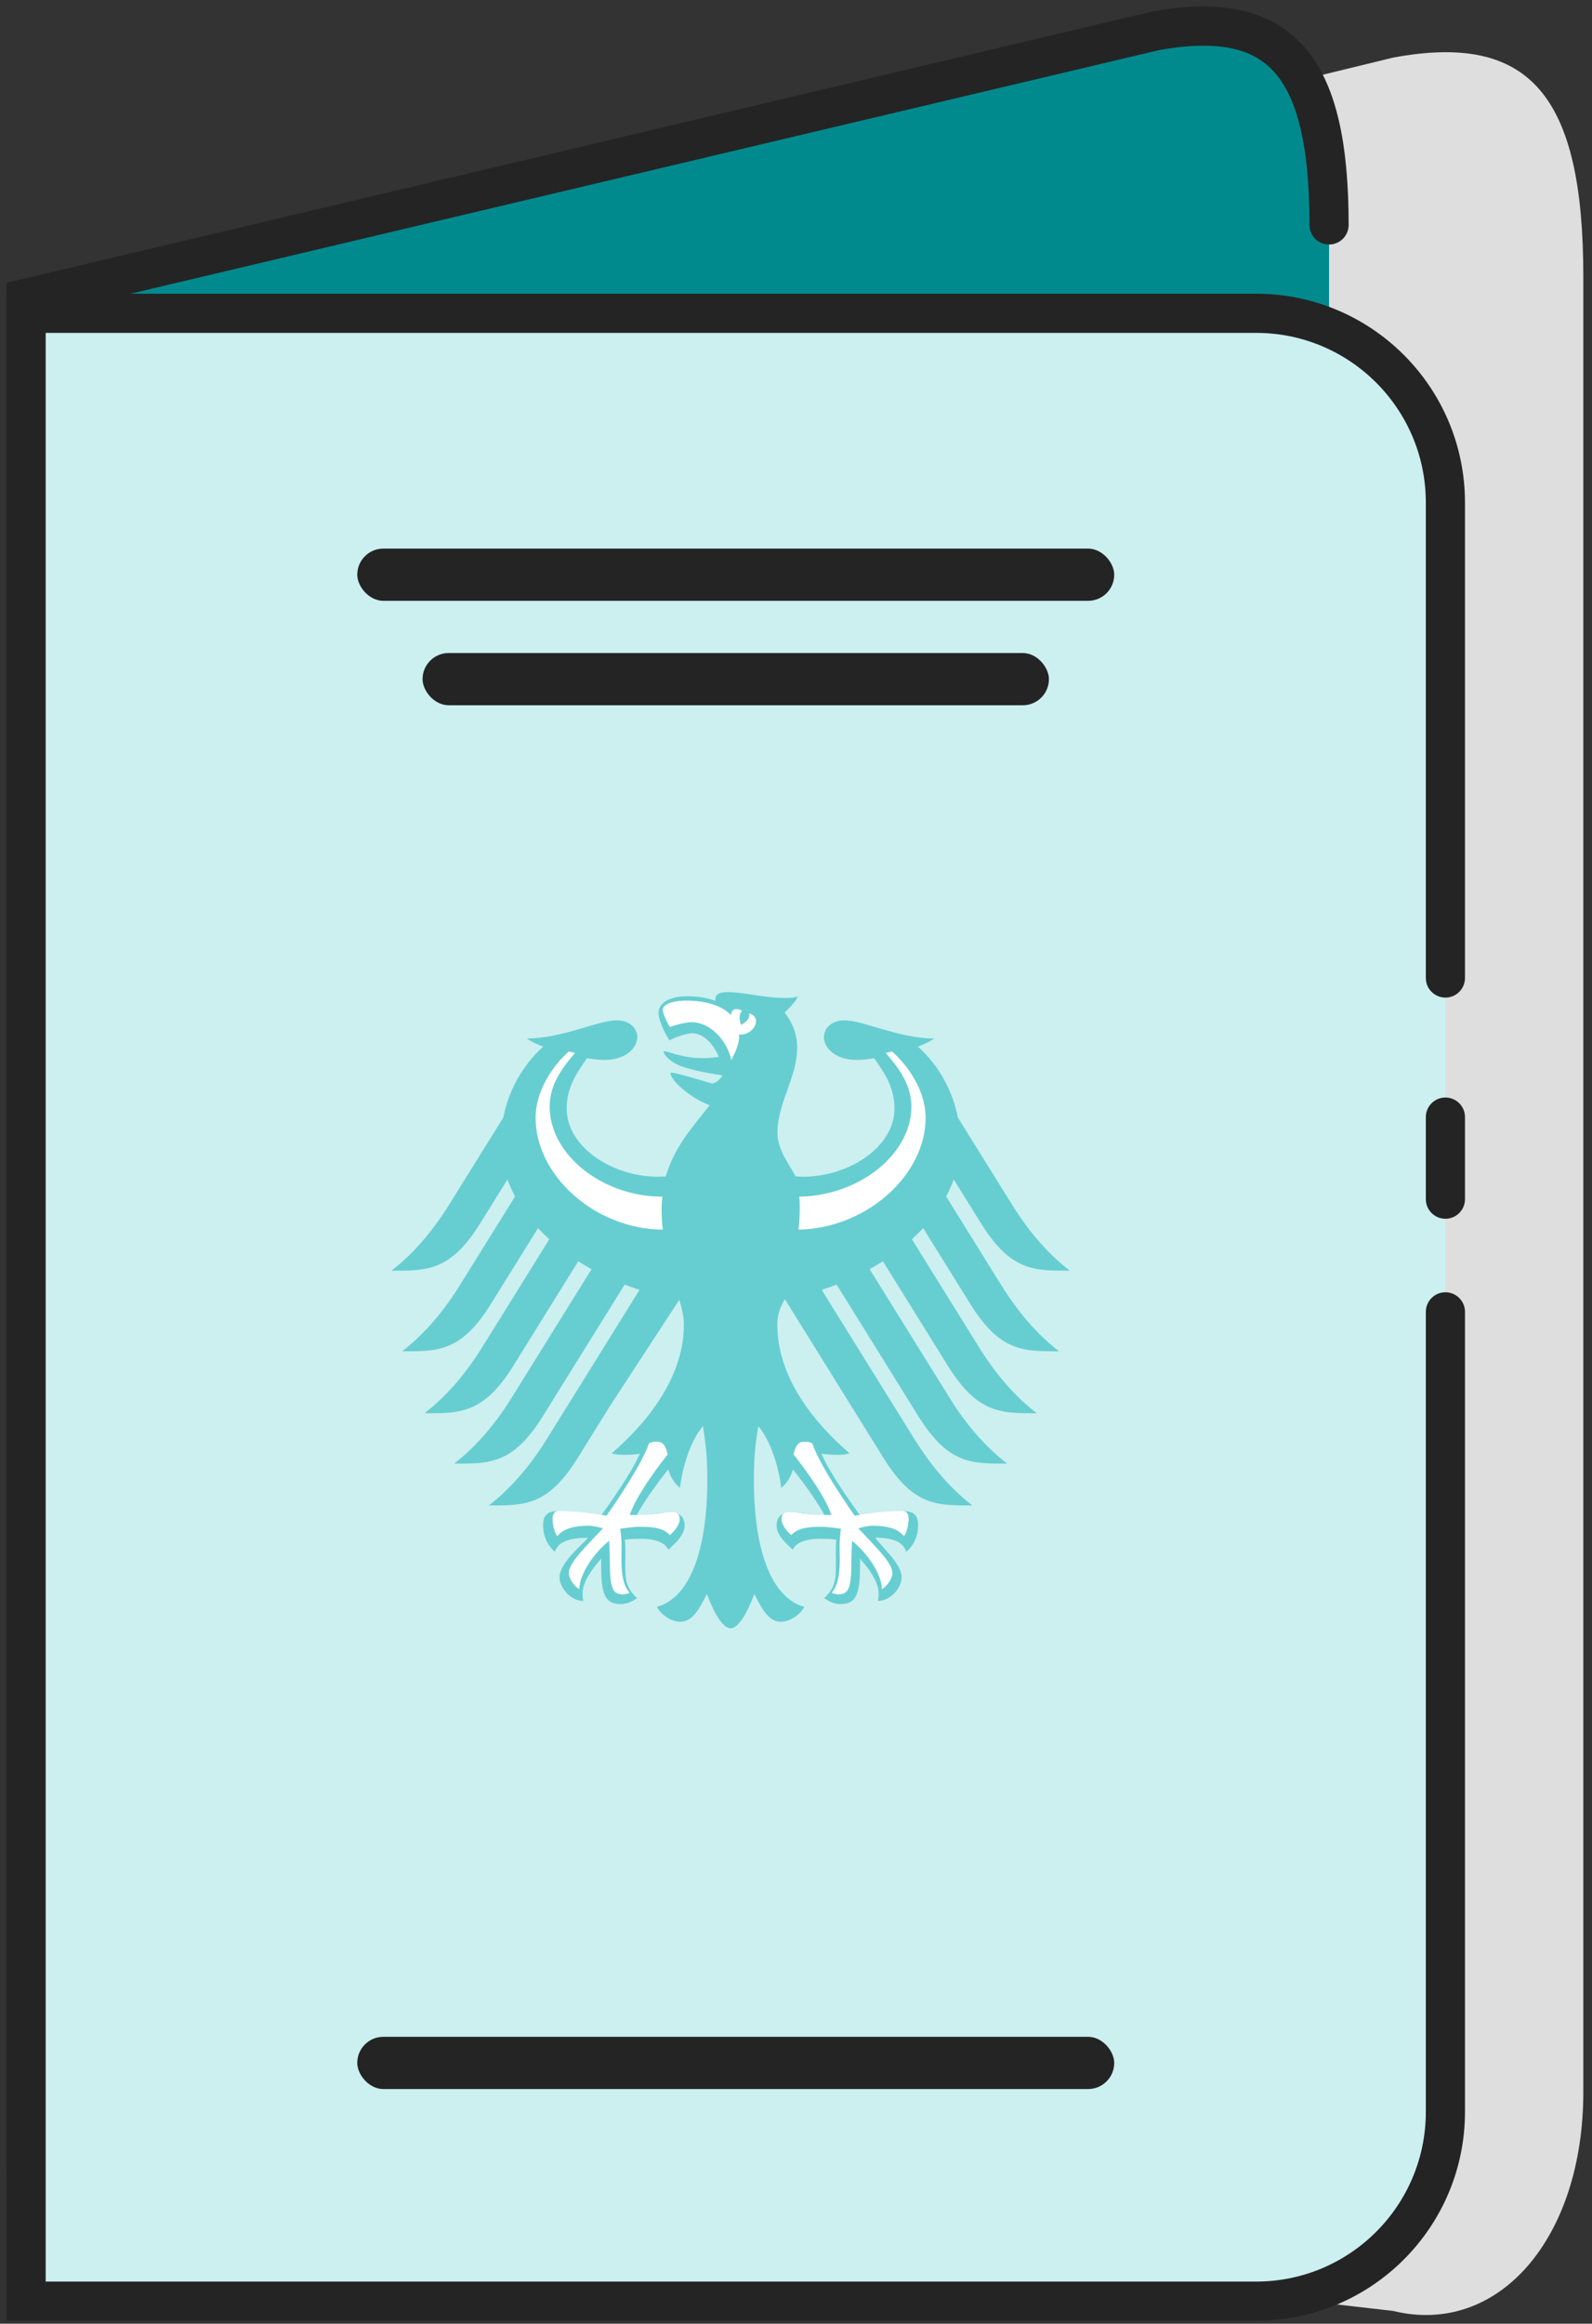 <?xml version="1.0" encoding="UTF-8"?>
<svg width="61px" height="89px" viewBox="0 0 61 89" version="1.1" xmlns="http://www.w3.org/2000/svg" xmlns:xlink="http://www.w3.org/1999/xlink">
    <rect x="0" y="0" width="61" height="89" fill="#333333" stroke="none"/>
    <title>icon_passport_hp</title>
    <g id="01_Design" stroke="none" stroke-width="1" fill="none" fill-rule="evenodd">
        <g id="01_all-services" transform="translate(-454, -332)">
            <g id="reisepass_beantragen" transform="translate(378, 293)">
                <g id="icon_passport_hp" transform="translate(77, 40)">
                    <path d="M59.667,48.985 L59.667,79.133 C59.667,84.741 56.403,88.492 52.378,87.511 L5,82.057 L5,12.752 L52.378,1.206 C57.607,0.236 59.667,2.633 59.667,9.584" id="Path" fill="#DEDEDE"></path>
                    <path d="M49.925,46.119 L49.925,74.048 C49.925,79.023 46.945,82.351 43.268,81.48 L0,81.373 L0,10.426 L43.268,0.183 C48.044,-0.678 49.925,1.449 49.925,7.615" id="Path" stroke="#242424" stroke-width="1.5" fill="#008A8E" stroke-linecap="round"></path>
                    <line x1="49.925" y1="36.951" x2="49.925" y2="40.855" id="Path" stroke="#242424" stroke-width="1.5" fill="#D4D2D2" stroke-linecap="round"></line>
                    <path d="M54.383,49.245 L54.383,79.885 C54.383,83.889 51.136,87.136 47.132,87.136 L0,87.136 L0,11 L47.132,11 C51.136,11 54.383,14.246 54.383,18.251 L54.383,31.019 L54.383,36.458" id="Path" stroke="#242424" stroke-width="1.5" fill="#CCEFF0" stroke-linecap="round"></path>
                    <g id="Bundesadler_Bundesorgane" transform="translate(14, 37)">
                        <path d="M21.592,15.867 C21.991,16.46 22.653,17.337 23.59,18.058 C22.244,18.058 21.351,18.09 20.212,16.28 L19.956,15.867 L17.055,11.201 C16.868,11.273 16.678,11.34 16.485,11.404 L19.26,15.867 L20.054,17.144 C20.402,17.702 21.147,18.806 22.255,19.66 C20.91,19.66 20.017,19.691 18.878,17.881 L17.626,15.867 L15.075,11.762 C14.856,12.114 14.784,12.423 14.784,12.731 C14.784,13.865 15.22,14.923 15.888,15.867 C16.352,16.522 16.928,17.124 17.545,17.661 C17.45,17.704 17.282,17.72 17.126,17.72 C16.816,17.72 16.614,17.702 16.474,17.678 C16.823,18.475 17.573,19.504 17.951,20.038 C18.444,19.949 19.161,19.879 19.632,19.879 C20.123,19.879 20.178,20.168 20.178,20.425 C20.178,20.874 19.97,21.234 19.726,21.434 C19.636,21.2 19.452,20.895 18.544,20.895 C18.718,21.196 19.549,21.872 19.549,22.416 C19.549,22.776 19.157,23.316 18.638,23.316 C18.669,23.2 18.665,23.092 18.665,23.013 C18.665,22.573 18.277,22.058 17.949,21.698 C17.959,21.805 17.954,21.794 17.954,21.918 C17.954,22.96 17.86,23.438 17.202,23.438 C16.88,23.438 16.657,23.26 16.581,23.208 C17.007,22.811 17.029,22.502 17.029,21.917 L17.026,21.411 C17.025,21.279 17.027,21.102 17.048,20.973 C16.812,20.94 16.718,20.941 16.536,20.941 C16.536,20.941 15.601,20.866 15.376,21.356 C15.124,21.121 14.755,20.792 14.755,20.427 C14.755,20.187 14.868,19.914 15.349,19.914 C15.532,19.914 16.105,20.026 16.585,20.026 C16.456,19.738 15.881,18.895 15.385,18.282 C15.31,18.52 15.193,18.778 14.932,18.986 C14.896,18.594 14.666,17.35 14.054,16.622 C13.983,17.113 13.886,17.617 13.886,18.681 C13.886,21.269 14.506,23.179 15.82,23.546 C15.649,23.846 15.287,24.114 14.912,24.114 C14.431,24.114 14.169,23.566 13.902,23.051 C13.763,23.433 13.379,24.364 12.994,24.364 C12.609,24.364 12.224,23.433 12.087,23.051 C11.819,23.566 11.557,24.114 11.076,24.114 C10.701,24.114 10.339,23.846 10.168,23.546 C11.483,23.179 12.102,21.269 12.102,18.681 C12.102,17.617 12.006,17.113 11.935,16.622 C11.322,17.35 11.092,18.594 11.057,18.986 C10.796,18.778 10.679,18.52 10.603,18.282 C10.106,18.895 9.533,19.738 9.403,20.026 C9.883,20.026 10.457,19.914 10.639,19.914 C11.12,19.914 11.233,20.187 11.233,20.427 C11.233,20.792 10.865,21.121 10.611,21.356 C10.387,20.866 9.452,20.941 9.452,20.941 C9.271,20.941 9.176,20.94 8.941,20.973 C8.961,21.102 8.964,21.279 8.963,21.411 L8.959,21.917 C8.959,22.502 8.98,22.811 9.409,23.208 C9.33,23.26 9.108,23.438 8.786,23.438 C8.129,23.438 8.034,22.96 8.034,21.918 C8.034,21.794 8.03,21.805 8.039,21.698 C7.712,22.058 7.324,22.573 7.324,23.013 C7.324,23.092 7.32,23.2 7.35,23.316 C6.832,23.316 6.439,22.776 6.439,22.416 C6.439,21.872 7.27,21.196 7.535,20.9 C6.537,20.895 6.352,21.2 6.261,21.434 C6.019,21.234 5.81,20.874 5.81,20.425 C5.81,20.168 5.864,19.879 6.356,19.879 C6.826,19.879 7.544,19.949 8.038,20.038 C8.416,19.504 9.165,18.475 9.515,17.678 C9.374,17.702 9.172,17.72 8.862,17.72 C8.706,17.72 8.539,17.704 8.442,17.661 C9.06,17.124 9.637,16.522 10.1,15.865 C10.767,14.92 11.204,13.865 11.204,12.731 C11.204,12.423 11.132,12.114 11.028,11.784 L8.362,15.867 L7.111,17.881 C5.971,19.691 5.079,19.66 3.732,19.66 C4.842,18.806 5.586,17.702 5.934,17.144 L6.729,15.867 L9.503,11.404 C9.31,11.34 9.12,11.273 8.934,11.201 L6.033,15.867 L5.776,16.28 C4.637,18.09 3.744,18.058 2.399,18.058 C3.335,17.337 3.997,16.46 4.396,15.86 L4.6,15.542 L7.667,10.61 C7.492,10.514 7.322,10.412 7.158,10.307 L4.645,14.35 C4.116,15.191 3.639,15.634 3.146,15.867 C2.578,16.137 1.987,16.129 1.267,16.129 L1.588,15.866 C2.528,15.055 3.15,14.122 3.47,13.611 L6.047,9.465 C5.895,9.326 5.751,9.185 5.615,9.039 L3.788,11.977 C2.65,13.789 1.757,13.756 0.411,13.756 C1.529,12.893 2.26,11.804 2.613,11.237 L4.735,7.825 C4.621,7.613 4.524,7.396 4.444,7.174 L3.378,8.89 C2.239,10.701 1.346,10.668 0,10.668 C1.114,9.811 1.852,8.712 2.203,8.151 L4.284,4.805 C4.486,3.77 5.019,2.804 5.814,2.086 C5.547,1.984 5.324,1.877 5.19,1.775 C6.55,1.775 7.895,1.081 8.637,1.081 C9.114,1.081 9.421,1.367 9.421,1.747 C9.388,2.168 8.957,2.596 8.16,2.596 C7.979,2.596 7.748,2.572 7.494,2.531 C7.062,3.136 6.713,3.683 6.713,4.462 C6.713,5.927 8.457,7.07 10.216,7.07 L10.51,7.058 C10.859,5.871 11.6,5.093 12.193,4.332 C11.483,4.072 10.69,3.394 10.69,3.087 C10.78,3.035 12.142,3.464 12.282,3.501 C12.539,3.452 12.677,3.209 12.677,3.185 C12.532,3.16 11.678,3.05 11.095,2.835 C10.651,2.672 10.426,2.377 10.426,2.265 C10.569,2.242 11.108,2.527 11.902,2.527 C12.195,2.527 12.252,2.515 12.543,2.479 C12.339,1.988 11.954,1.575 11.521,1.575 C11.348,1.575 10.967,1.683 10.649,1.845 C10.427,1.498 10.233,1.044 10.233,0.795 C10.233,0.5 10.522,0.157 11.336,0.157 C11.564,0.157 11.777,0.176 11.974,0.214 C12.134,0.244 12.267,0.281 12.41,0.336 C12.393,0.12 12.496,0 12.877,0 C13.548,0 14.235,0.222 15.078,0.222 C15.297,0.222 15.445,0.214 15.57,0.16 C15.516,0.329 15.279,0.577 15.063,0.779 C15.197,0.962 15.544,1.406 15.544,2.123 C15.544,3.276 14.789,4.227 14.789,5.392 C14.789,6.084 15.319,6.696 15.478,7.058 L15.771,7.07 C17.531,7.07 19.274,5.927 19.274,4.462 C19.274,3.683 18.926,3.136 18.494,2.531 C18.24,2.572 18.01,2.596 17.829,2.596 C17.031,2.596 16.599,2.168 16.568,1.747 C16.568,1.367 16.874,1.081 17.351,1.081 C18.093,1.081 19.439,1.775 20.798,1.775 C20.663,1.877 20.441,1.984 20.173,2.086 C20.969,2.804 21.502,3.77 21.704,4.805 L23.785,8.151 C24.135,8.712 24.875,9.811 25.988,10.668 C24.642,10.668 23.749,10.701 22.611,8.89 L21.544,7.174 C21.465,7.396 21.366,7.613 21.253,7.825 L23.374,11.237 C23.728,11.804 24.459,12.893 25.578,13.756 C24.231,13.756 23.338,13.789 22.2,11.977 L20.373,9.039 C20.237,9.185 20.093,9.326 19.941,9.465 L22.519,13.611 C22.838,14.122 23.461,15.055 24.401,15.866 L24.721,16.129 C24.001,16.129 23.41,16.136 22.843,15.867 C22.348,15.635 21.873,15.191 21.343,14.35 L18.83,10.307 C18.665,10.412 18.496,10.514 18.321,10.61 L21.388,15.542 L21.592,15.867 L21.592,15.867 Z" id="Path" fill="#66CED1" fill-rule="nonzero"></path>
                        <path d="M10.583,17.702 C10.511,17.422 10.44,17.217 10.163,17.217 C10.022,17.217 9.955,17.244 9.869,17.277 C9.571,18.154 8.42,19.8 8.239,20.052 C7.742,19.966 7.047,19.874 6.485,19.874 C6.353,19.874 6.172,19.861 6.172,20.195 C6.172,20.389 6.253,20.727 6.353,20.839 C6.6,20.53 7.026,20.438 7.554,20.438 C7.76,20.438 8.008,20.514 8.102,20.537 C7.43,21.257 6.796,21.853 6.796,22.251 C6.796,22.474 7.015,22.769 7.199,22.867 C7.199,22.279 7.775,21.468 8.339,21.014 C8.339,21.094 8.366,21.402 8.366,21.736 C8.366,22.845 8.47,23.065 8.874,23.065 C8.947,23.065 9.074,23.036 9.121,23.006 C8.904,22.743 8.812,22.394 8.812,21.735 C8.812,21.546 8.817,21.367 8.817,21.213 C8.817,20.92 8.785,20.714 8.765,20.553 C8.92,20.53 9.27,20.477 9.528,20.477 C10.078,20.477 10.419,20.534 10.667,20.795 C10.846,20.652 11.045,20.383 11.045,20.197 C11.045,19.929 10.874,19.911 10.695,19.911 C10.416,19.911 10.187,20.027 9.131,20.027 C9.339,19.399 9.948,18.516 10.583,17.702 L10.583,17.702 L10.583,17.702 Z" id="Path" fill="#FFFFFF"></path>
                        <path d="M16.857,20.027 C15.801,20.027 15.572,19.911 15.294,19.911 C15.115,19.911 14.943,19.929 14.943,20.197 C14.943,20.383 15.143,20.652 15.32,20.795 C15.569,20.534 15.911,20.477 16.46,20.477 C16.717,20.477 17.069,20.53 17.223,20.553 C17.202,20.714 17.171,20.92 17.171,21.213 C17.171,21.367 17.176,21.546 17.176,21.735 C17.176,22.394 17.085,22.743 16.868,23.006 C16.915,23.036 17.042,23.065 17.115,23.065 C17.519,23.065 17.623,22.845 17.623,21.736 C17.623,21.402 17.649,21.094 17.649,21.014 C18.214,21.468 18.789,22.279 18.789,22.867 C18.974,22.769 19.193,22.474 19.193,22.251 C19.193,21.853 18.558,21.257 17.887,20.537 C17.981,20.514 18.229,20.438 18.434,20.438 C18.963,20.438 19.389,20.53 19.637,20.839 C19.736,20.727 19.816,20.389 19.816,20.195 C19.816,19.861 19.635,19.874 19.504,19.874 C18.942,19.874 18.246,19.966 17.75,20.052 C17.569,19.8 16.418,18.154 16.12,17.277 C16.034,17.244 15.967,17.217 15.825,17.217 C15.548,17.217 15.478,17.422 15.405,17.702 C16.04,18.516 16.649,19.399 16.857,20.027 L16.857,20.027 Z" id="Path" fill="#FFFFFF" fill-rule="nonzero"></path>
                        <path d="M20.466,4.818 C20.466,3.556 19.514,2.555 19.178,2.274 L18.937,2.327 C19.293,2.748 19.922,3.45 19.922,4.381 C19.922,6.213 17.915,7.803 15.625,7.833 C15.644,8.022 15.643,8.188 15.643,8.33 C15.643,8.592 15.624,8.849 15.593,9.096 C18.192,9.052 20.466,7.013 20.466,4.818 L20.466,4.818 Z" id="Path" fill="#FFFFFF" fill-rule="nonzero"></path>
                        <path d="M6.06,4.38 C6.06,3.449 6.681,2.748 7.034,2.327 L6.795,2.274 C6.464,2.555 5.523,3.555 5.523,4.817 C5.523,7.027 7.804,9.079 10.395,9.096 C10.368,8.856 10.351,8.6 10.351,8.328 C10.351,8.157 10.36,7.991 10.375,7.833 C8.083,7.833 6.06,6.228 6.06,4.38 L6.06,4.38 Z" id="Path" fill="#FFFFFF" fill-rule="nonzero"></path>
                        <path d="M13.024,2.599 C13.149,2.343 13.319,2.038 13.319,1.7 C13.319,0.77 12.453,0.325 11.292,0.325 C10.696,0.325 10.395,0.496 10.395,0.67 C10.395,0.841 10.592,1.22 10.669,1.337 C10.883,1.253 11.269,1.152 11.493,1.152 C12.289,1.152 12.884,1.946 13.024,2.599 L13.024,2.599 Z" id="Path" fill="#FFFFFF" fill-rule="nonzero"></path>
                        <path d="M13.26,1.612 C13.857,1.731 14.265,0.955 13.697,0.816 C13.776,1.072 13.393,1.254 13.393,1.254 C13.393,1.254 13.248,0.909 13.435,0.713 C13.089,0.541 13.001,0.75 12.994,0.97 C13.13,1.155 13.22,1.372 13.26,1.612 L13.26,1.612 L13.26,1.612 Z" id="Path" fill="#FFFFFF"></path>
                    </g>
                    <line x1="54.383" y1="41.786" x2="54.383" y2="44.929" id="Path" stroke="#242424" stroke-width="1.5" fill="#F2F2F2" stroke-linecap="round"></line>
                    <rect id="Rectangle" fill="#242424" x="12.689" y="20.012" width="29.004" height="2" rx="1"></rect>
                    <rect id="Rectangle-Copy" fill="#242424" x="15.191" y="24.012" width="24" height="2" rx="1"></rect>
                    <rect id="Rectangle-Copy-2" fill="#242424" x="12.689" y="77.012" width="29.004" height="2" rx="1"></rect>
                </g>
            </g>
        </g>
    </g>
</svg>